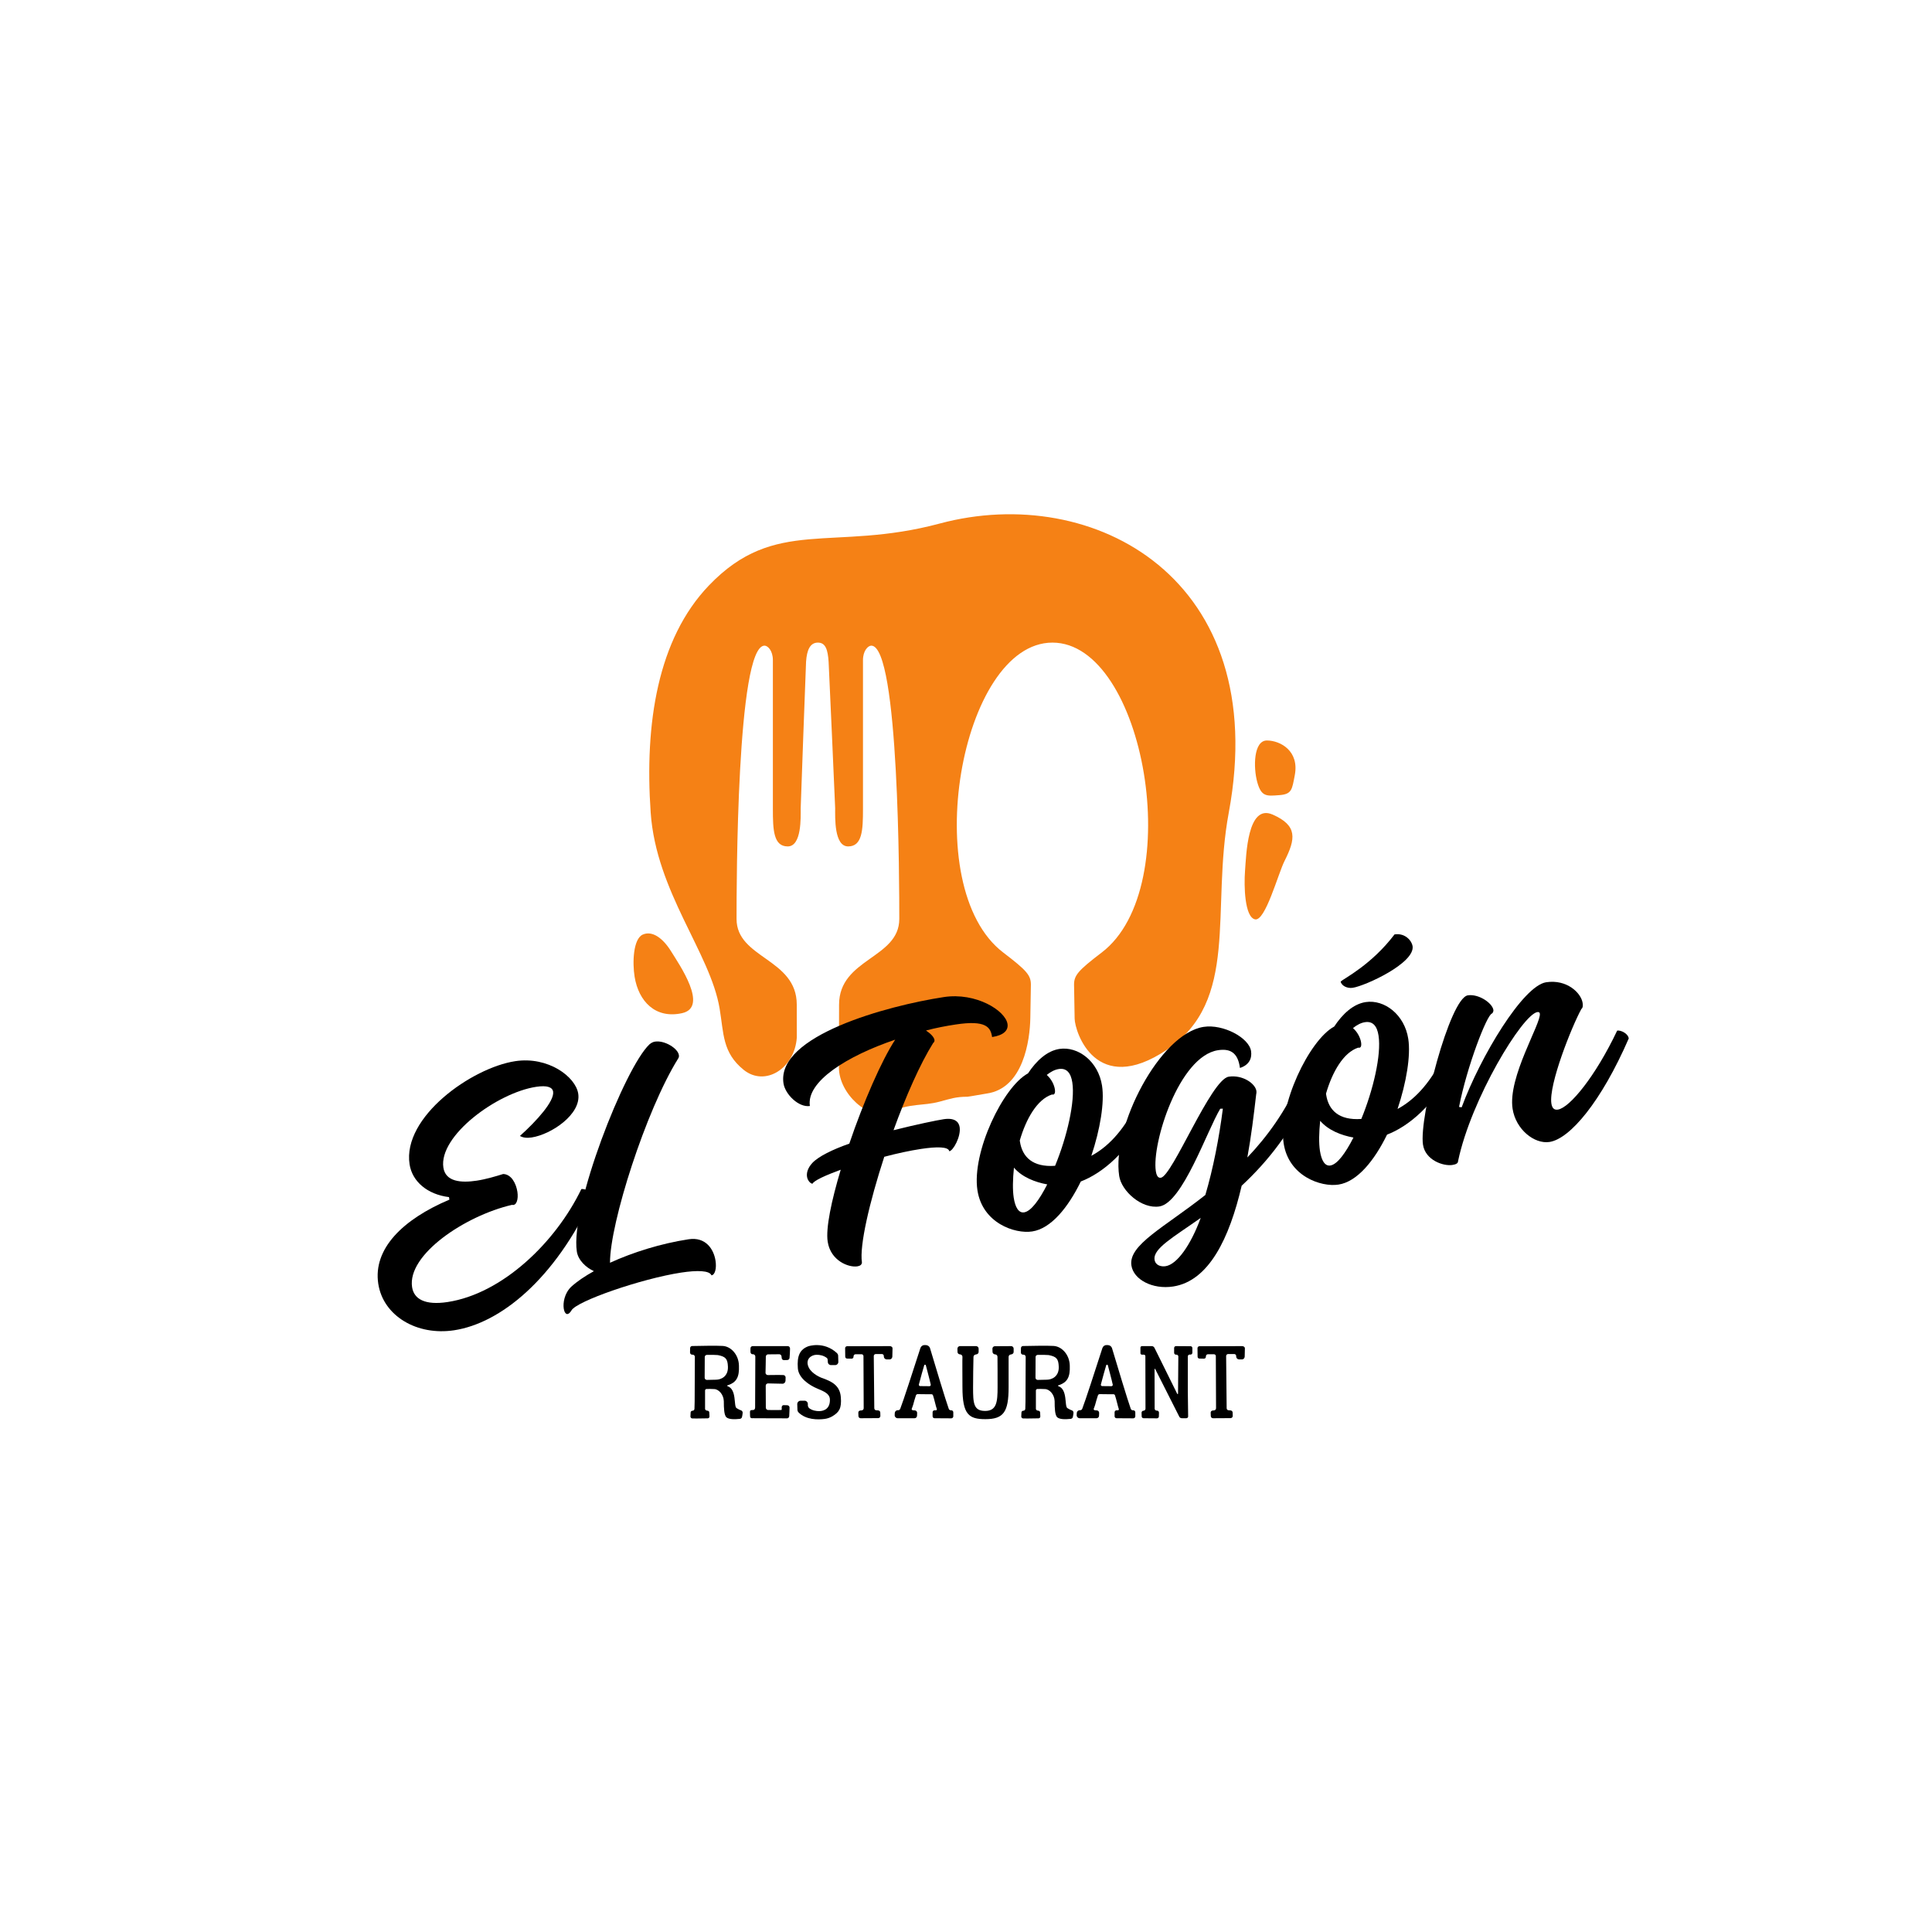 <svg xmlns="http://www.w3.org/2000/svg" xmlns:xlink="http://www.w3.org/1999/xlink" width="500" zoomAndPan="magnify" viewBox="0 0 375 375" height="500" preserveAspectRatio="xMidYMid meet" version="1.0"><defs><g/><clipPath id="852dee7ddf"><path d="M 122.754 99 L 252 99 L 252 217 L 122.754 217 Z M 122.754 99 " clip-rule="nonzero"/></clipPath></defs><g clip-path="url(#852dee7ddf)"><path fill="#f58115" d="M 148.398 125.32 C 142.98 125.32 142.965 172.023 142.965 178.363 C 142.965 186.062 154.652 186.012 154.652 195.004 C 154.652 197.199 154.656 199.312 154.66 201.375 C 154.262 207.395 148.48 211.008 144.336 207.648 C 140.195 204.289 140.496 200.629 139.672 195.73 C 137.855 184.926 127.371 173.137 126.297 157.723 C 125.09 140.422 127.656 124.004 137.605 113.633 C 150.48 100.203 161.594 107.191 182.402 101.617 C 212.328 93.598 246.941 112.355 238.504 157.723 C 234.98 176.66 240.73 194.188 226.477 203.762 C 212.703 213.004 208.629 200.289 208.586 197.707 L 208.473 191.129 C 208.473 189.316 209.238 188.391 213.836 184.887 C 230.5 172.195 222.156 124.73 204.281 124.73 C 186.41 124.727 178.066 172.195 194.73 184.887 C 199.328 188.391 200.094 189.316 200.094 191.133 C 200.059 193.289 200.055 193.316 199.984 197.605 C 199.91 201.895 198.645 211.281 191.48 212.262 C 190.883 212.344 188.391 212.816 187.781 212.875 C 185.512 212.875 184.453 213.277 182.402 213.824 C 179.027 214.727 176.84 214.051 172.703 215.859 C 168.566 217.664 162.84 212.176 162.84 207.273 C 162.844 202.371 162.863 199.344 162.863 195.004 C 162.863 186.012 174.551 186.062 174.551 178.363 C 174.551 172.023 174.535 125.32 169.117 125.32 C 168.496 125.32 167.504 126.277 167.504 128.141 L 167.504 156.973 C 167.512 161.117 167.367 164.289 164.625 164.289 C 161.883 164.289 162.105 158.633 162.105 156.863 C 162.105 156.391 160.859 128.871 160.832 128.438 C 160.676 126.168 160.277 124.73 158.758 124.73 C 157.238 124.727 156.609 126.168 156.457 128.438 C 156.426 128.871 155.414 156.391 155.414 156.863 C 155.414 158.633 155.633 164.289 152.891 164.289 C 150.148 164.289 150.008 161.117 150.016 156.973 L 150.016 128.141 C 150.016 126.277 149.02 125.32 148.398 125.32 Z M 248.32 154.336 C 245.875 154.52 244.836 154.703 244.039 151.832 C 243.242 148.965 243.305 143.707 245.926 143.727 C 248.539 143.746 252.23 145.766 251.312 150.492 C 250.781 153.238 250.766 154.156 248.32 154.336 Z M 243.594 178.445 C 241.586 178 241.43 171.965 241.66 169.027 C 241.891 166.086 242.102 155.965 247 158.102 C 251.895 160.234 251.492 162.828 249.332 167.105 C 248.074 169.586 245.598 178.891 243.594 178.445 Z M 124.773 181.395 C 126.656 180.574 128.734 182.168 130.277 184.68 C 131.824 187.188 137.613 195.492 132.402 196.652 C 127.188 197.809 123.953 194.332 123.18 189.602 C 122.73 186.859 122.891 182.215 124.773 181.395 " fill-opacity="1" fill-rule="evenodd"/></g><g fill="#000000" fill-opacity="1"><g transform="translate(71.755, 256.116)"><g><path d="M 16.406 2.086 C 25.32 0.723 35.879 -7.715 43.332 -23.793 C 43.18 -24.777 41.789 -25.426 41.086 -25.32 C 36.07 -14.926 25.734 -5.016 15.137 -3.395 C 10.715 -2.719 8.586 -3.973 8.23 -6.285 C 7.266 -12.602 18.535 -20.145 27.621 -22.254 C 28.52 -22.031 28.887 -23.379 28.672 -24.785 C 28.426 -26.398 27.504 -28.195 25.914 -28.242 C 24.543 -27.816 22.621 -27.234 20.797 -26.953 C 17.711 -26.484 14.727 -26.742 14.305 -29.48 C 13.363 -35.656 24.727 -44.004 32.305 -45.164 C 34.48 -45.496 35.477 -45.074 35.605 -44.23 C 35.887 -42.406 32.449 -38.578 29.164 -35.633 C 29.723 -35.285 30.527 -35.195 31.438 -35.336 C 35.227 -35.914 41.094 -39.828 40.48 -43.828 C 39.977 -47.125 34.625 -51.121 28.238 -50.141 C 19.816 -48.855 6.336 -39.32 7.742 -30.129 C 8.258 -26.762 11.227 -24.27 15.398 -23.758 L 15.473 -23.266 C 6.434 -19.441 0.625 -13.742 1.668 -6.934 C 2.625 -0.688 9.18 3.191 16.406 2.086 Z M 16.406 2.086 "/></g></g></g><g fill="#000000" fill-opacity="1"><g transform="translate(108.316, 250.522)"><g><path d="M 25.336 -9.98 C 20 -9.164 14.586 -7.473 10.086 -5.422 C 10.062 -13.102 17.055 -35 23.281 -45.004 C 23.457 -45.246 23.496 -45.465 23.453 -45.746 C 23.258 -47.012 20.715 -48.633 18.816 -48.344 C 18.398 -48.277 18.066 -48.082 17.75 -47.82 C 12.973 -43.355 2.328 -16.23 3.648 -7.598 C 3.906 -5.914 5.418 -4.492 6.961 -3.793 C 5.172 -2.801 3.676 -1.785 2.543 -0.75 C 1.23 0.531 0.938 2.371 1.109 3.492 C 1.207 4.125 1.492 4.582 1.844 4.531 C 2.055 4.496 2.312 4.316 2.598 3.84 C 3.543 2.043 16.164 -2.328 23.883 -3.512 C 27.039 -3.992 29.422 -3.926 29.781 -2.977 C 30.484 -3.082 30.793 -4.352 30.566 -5.824 C 30.234 -8 28.703 -10.496 25.336 -9.98 Z M 25.336 -9.98 "/></g></g></g><g fill="#000000" fill-opacity="1"><g transform="translate(140.597, 245.583)"><g/></g></g><g fill="#000000" fill-opacity="1"><g transform="translate(153.439, 243.618)"><g><path d="M 29.754 -50.086 C 18.809 -48.414 -2.781 -42.594 -1.363 -33.332 C -1.043 -31.227 1.582 -28.613 3.758 -28.945 C 3.027 -33.715 11.031 -38.676 20.32 -41.82 C 17.699 -37.828 14.133 -29.672 11.414 -21.641 C 8.141 -20.492 5.402 -19.141 4.23 -17.883 C 3.305 -16.883 3.094 -15.914 3.203 -15.215 C 3.332 -14.371 3.988 -13.824 4.27 -13.867 C 4.605 -14.496 6.754 -15.469 9.746 -16.574 C 7.938 -10.551 6.816 -5.207 7.215 -2.613 C 7.781 1.109 11.289 2.438 12.973 2.18 C 13.535 2.094 13.855 1.832 13.859 1.398 C 13.367 -1.828 15.312 -10.242 18.195 -19.086 C 20.75 -19.766 23.184 -20.281 25.289 -20.605 C 28.375 -21.074 30.676 -21.07 30.816 -20.156 C 31.586 -20.273 33.105 -23.02 32.828 -24.844 C 32.668 -25.898 31.824 -26.703 29.719 -26.379 C 28.387 -26.176 24.418 -25.355 19.992 -24.246 C 22.367 -30.785 25.137 -37.098 27.676 -41.152 C 27.863 -41.324 27.984 -41.484 27.941 -41.766 C 27.855 -42.328 27.176 -43.012 26.297 -43.598 C 28.227 -44.109 30.184 -44.48 32.008 -44.758 C 37.973 -45.672 38.84 -44.223 39.129 -42.328 C 41.445 -42.684 42.301 -43.676 42.117 -44.867 C 41.719 -47.465 36 -51.043 29.754 -50.086 Z M 29.754 -50.086 "/></g></g></g><g fill="#000000" fill-opacity="1"><g transform="translate(188.317, 238.282)"><g><path d="M 34.559 -22.453 C 34.406 -23.434 33.016 -24.086 32.312 -23.977 C 29.566 -18.457 26.492 -15.547 23.508 -13.938 C 25.234 -19.086 26.086 -24.316 25.59 -27.543 C 24.871 -32.246 20.965 -35.238 17.316 -34.684 C 14.93 -34.316 12.852 -32.418 11.219 -29.941 C 6.375 -27.332 0.277 -14.621 1.402 -7.254 C 2.383 -0.867 8.668 1.258 12.035 0.742 C 15.684 0.188 19.008 -3.914 21.469 -8.957 C 25.539 -10.516 30.73 -14.613 34.559 -22.453 Z M 19.82 -28.172 C 20.391 -24.449 18.781 -17.598 16.477 -12 C 12.074 -11.688 10.105 -13.754 9.652 -16.703 L 9.621 -16.914 C 10.844 -21.121 12.996 -24.898 15.867 -25.84 C 16.391 -25.707 16.539 -26.16 16.43 -26.863 C 16.301 -27.703 15.77 -28.844 14.855 -29.637 C 15.625 -30.258 16.422 -30.668 17.195 -30.785 C 18.738 -31.02 19.543 -29.996 19.82 -28.172 Z M 10.465 -2.965 C 9.41 -2.805 8.738 -3.922 8.445 -5.816 C 8.211 -7.359 8.262 -9.379 8.488 -11.641 C 10.062 -9.801 12.582 -8.82 14.949 -8.391 C 13.402 -5.355 11.797 -3.168 10.465 -2.965 Z M 10.465 -2.965 "/></g></g></g><g fill="#000000" fill-opacity="1"><g transform="translate(216.106, 234.03)"><g><path d="M 38.418 -23.043 C 38.27 -24.027 36.875 -24.676 36.172 -24.566 C 33.465 -18.336 29.84 -13.398 26.004 -9.363 C 26.746 -13.43 27.258 -17.602 27.719 -21.621 C 27.766 -21.773 27.793 -22.062 27.762 -22.273 C 27.535 -23.75 25.051 -25.449 22.383 -25.043 C 18.945 -24.516 11.469 -5.777 9.223 -5.434 C 8.801 -5.367 8.41 -5.598 8.238 -6.719 C 7.422 -12.051 12.727 -29.023 20.305 -30.184 C 22.48 -30.516 24.152 -29.91 24.566 -26.742 C 26.348 -27.301 26.938 -28.613 26.723 -30.016 C 26.324 -32.613 21.316 -35.293 17.527 -34.715 C 9.035 -33.414 -0.332 -15.32 1.129 -5.773 C 1.578 -2.828 5.488 0.668 8.926 0.141 C 13.418 -0.543 18.168 -14.559 20.746 -18.832 L 21.25 -18.836 C 20.531 -13.195 19.367 -7.199 17.852 -2.086 C 9.844 4.238 2.887 7.602 3.5 11.602 C 3.918 14.34 7.594 16.289 11.594 15.68 C 18.539 14.617 22.516 6.324 24.902 -3.883 C 29.809 -8.438 34.836 -14.523 38.418 -23.043 Z M 10.129 11.738 C 9.285 11.867 8.168 11.605 7.996 10.484 C 7.664 8.309 11.637 6.121 16.953 2.363 C 15.027 7.613 12.371 11.395 10.129 11.738 Z M 10.129 11.738 "/></g></g></g><g fill="#000000" fill-opacity="1"><g transform="translate(247.755, 229.188)"><g><path d="M 14.809 -37.457 C 17.266 -37.836 26.93 -42.258 26.426 -45.555 C 26.277 -46.539 25.027 -48.145 22.922 -47.82 C 18.5 -41.973 13.164 -39.289 12.469 -38.68 C 12.586 -37.906 13.688 -37.285 14.809 -37.457 Z M 34.559 -22.453 C 34.406 -23.434 33.016 -24.086 32.312 -23.977 C 29.566 -18.457 26.492 -15.547 23.508 -13.938 C 25.234 -19.086 26.086 -24.316 25.59 -27.543 C 24.871 -32.246 20.965 -35.238 17.316 -34.684 C 14.93 -34.316 12.852 -32.418 11.219 -29.941 C 6.375 -27.332 0.277 -14.621 1.402 -7.254 C 2.383 -0.867 8.668 1.258 12.035 0.742 C 15.684 0.188 19.008 -3.914 21.469 -8.957 C 25.539 -10.516 30.73 -14.613 34.559 -22.453 Z M 19.82 -28.172 C 20.391 -24.449 18.781 -17.598 16.477 -12 C 12.074 -11.688 10.105 -13.754 9.652 -16.703 L 9.621 -16.914 C 10.844 -21.121 12.996 -24.898 15.867 -25.84 C 16.391 -25.707 16.539 -26.16 16.43 -26.863 C 16.301 -27.703 15.77 -28.844 14.855 -29.637 C 15.625 -30.258 16.422 -30.668 17.195 -30.785 C 18.738 -31.02 19.543 -29.996 19.82 -28.172 Z M 10.465 -2.965 C 9.41 -2.805 8.738 -3.922 8.445 -5.816 C 8.211 -7.359 8.262 -9.379 8.488 -11.641 C 10.062 -9.801 12.582 -8.82 14.949 -8.391 C 13.402 -5.355 11.797 -3.168 10.465 -2.965 Z M 10.465 -2.965 "/></g></g></g><g fill="#000000" fill-opacity="1"><g transform="translate(275.545, 224.936)"><g><path d="M 6.359 1.184 C 7.059 1.074 7.457 0.871 7.465 0.438 C 9.996 -11.656 19.984 -28.051 22.859 -28.492 C 23.141 -28.535 23.305 -28.414 23.336 -28.203 C 23.625 -26.309 17.102 -15.902 18.047 -9.727 C 18.66 -5.727 22.262 -2.832 25.211 -3.281 C 29.211 -3.895 35.281 -11.145 40.594 -23.375 C 40.441 -24.359 39.051 -25.008 38.348 -24.898 C 34.168 -16.074 29.148 -9.918 26.836 -9.562 C 26.133 -9.457 25.719 -9.824 25.578 -10.738 C 25.02 -14.387 29.535 -25.707 31.391 -29.078 C 31.707 -29.344 31.715 -29.773 31.641 -30.266 C 31.34 -32.23 28.562 -34.895 24.562 -34.281 C 20.07 -33.594 11.82 -19.906 8.164 -10.012 L 7.652 -10.078 C 9.18 -17.922 13.086 -28.074 14.066 -28.223 C 14.258 -28.395 14.355 -28.699 14.32 -28.91 C 14.117 -30.242 11.469 -32.062 9.363 -31.742 C 5.855 -31.203 -0.148 -8.02 0.656 -2.758 C 1.117 0.262 4.602 1.449 6.359 1.184 Z M 6.359 1.184 "/></g></g></g><g fill="#000000" fill-opacity="1"><g transform="translate(133.133, 275.278)"><g><path d="M 1.32 -1.461 C 1.078 -1.461 0.918 -1.301 0.918 -1.121 L 0.879 -0.34 C 0.879 -0.141 1.039 0.039 1.238 0.039 C 1.84 0.059 1.84 0.059 4.219 0.02 C 4.438 0.02 4.598 -0.16 4.578 -0.359 L 4.539 -1.121 C 4.539 -1.301 4.379 -1.461 4.199 -1.461 C 3.879 -1.48 3.719 -1.641 3.719 -1.84 L 3.719 -5.379 C 3.719 -5.539 3.859 -5.68 4.02 -5.68 C 4.398 -5.68 5.078 -5.699 5.457 -5.66 C 6.359 -5.66 7.316 -4.617 7.359 -3.32 C 7.359 -1.898 7.418 -0.641 7.84 -0.199 C 8.316 0.238 9.418 0.238 10.496 0.121 C 10.719 0.078 10.879 -0.078 10.898 -0.281 C 10.938 -0.52 10.996 -0.68 11.016 -1.02 C 11.039 -1.258 10.898 -1.48 10.676 -1.539 C 10.457 -1.621 10.238 -1.699 9.836 -1.961 C 9.219 -2.359 9.938 -5.598 8.059 -6.238 C 7.996 -6.258 7.996 -6.359 8.059 -6.379 C 9.879 -6.938 10.379 -8.059 10.297 -10.199 C 10.258 -12.355 8.719 -13.977 7.098 -14.035 C 6 -14.117 2.418 -14.035 1.219 -14.016 C 1 -14.016 0.82 -13.836 0.82 -13.617 L 0.801 -12.758 C 0.801 -12.535 0.98 -12.336 1.219 -12.336 L 1.32 -12.336 C 1.539 -12.336 1.738 -12.156 1.738 -11.918 C 1.719 -10.477 1.719 -5.68 1.699 -3.199 C 1.699 -2.938 1.68 -2.238 1.66 -1.82 C 1.66 -1.621 1.5 -1.48 1.32 -1.461 Z M 5.84 -7.477 C 5.379 -7.477 4.578 -7.457 4.078 -7.438 C 3.84 -7.438 3.641 -7.617 3.641 -7.859 L 3.66 -11.898 C 3.66 -12.117 3.859 -12.297 4.078 -12.297 C 4.738 -12.316 5.938 -12.297 6.199 -12.258 C 7.699 -11.957 8.098 -11.559 8.156 -10.016 C 8.238 -8.117 6.84 -7.477 5.84 -7.477 Z M 5.84 -7.477 "/></g></g></g><g fill="#000000" fill-opacity="1"><g transform="translate(144.568, 275.278)"><g><path d="M 8.238 -11.297 C 8.457 -11.297 8.637 -11.457 8.68 -11.676 C 8.738 -12.176 8.758 -12.855 8.777 -13.516 C 8.777 -13.777 8.598 -13.996 8.34 -13.996 C 6.199 -13.977 3.418 -14.016 1.52 -13.996 C 1.301 -13.996 1.102 -13.816 1.102 -13.598 C 1.078 -13.355 1.102 -13.059 1.102 -12.816 C 1.121 -12.578 1.32 -12.398 1.539 -12.418 C 1.801 -12.457 2.039 -12.238 2.039 -11.977 C 2.039 -8.719 2.02 -5.258 2 -2.078 C 2 -1.82 1.859 -1.578 1.598 -1.598 C 1.578 -1.598 1.379 -1.578 1.359 -1.578 C 1.078 -1.578 1 -1.461 1 -1.18 C 1 -0.961 1 -0.641 1.02 -0.418 C 1.02 -0.16 1.141 0 1.379 0 C 1.539 0 1.801 -0.02 1.918 0 C 3.66 0.02 6.438 0 8.199 0.02 C 8.418 0.02 8.598 -0.16 8.617 -0.379 C 8.656 -1.102 8.68 -1.621 8.68 -2.078 C 8.68 -2.32 8.477 -2.52 8.238 -2.52 C 7.996 -2.539 7.777 -2.539 7.52 -2.539 C 7.277 -2.539 7.16 -2.301 7.16 -2.121 C 7.16 -1.859 7.199 -1.598 7.078 -1.598 C 6.598 -1.578 5.277 -1.578 4.5 -1.598 C 4.258 -1.621 4.078 -1.82 4.078 -2.059 C 4.078 -3.617 4.059 -4.777 4.059 -6.32 C 4.059 -6.559 4.258 -6.758 4.5 -6.758 C 5.18 -6.758 6.539 -6.719 7.297 -6.699 C 7.598 -6.68 7.859 -6.918 7.898 -7.238 C 7.918 -7.457 7.918 -7.719 7.918 -7.938 C 7.898 -8.18 7.719 -8.359 7.5 -8.379 C 6.539 -8.418 5.32 -8.379 4.48 -8.379 C 4.219 -8.379 4.02 -8.578 4.02 -8.816 C 4.039 -9.719 4.078 -11.098 4.078 -11.957 C 4.078 -12.195 4.277 -12.398 4.52 -12.398 C 5.18 -12.398 6.078 -12.418 6.68 -12.418 C 6.898 -12.418 7.078 -12.258 7.117 -12.059 L 7.16 -11.695 C 7.16 -11.457 7.359 -11.277 7.598 -11.277 C 7.816 -11.277 8.039 -11.297 8.238 -11.297 Z M 8.238 -11.297 "/></g></g></g><g fill="#000000" fill-opacity="1"><g transform="translate(154.144, 275.278)"><g><path d="M 9.059 -4.098 C 8.879 -6.5 7.078 -7.18 5.578 -7.758 C 5.238 -7.84 3.461 -8.578 2.84 -9.836 C 2.059 -11.457 3.34 -12.316 4.359 -12.316 C 4.98 -12.316 5.66 -12.195 6.297 -11.738 C 6.418 -11.656 6.5 -11.516 6.5 -11.355 L 6.539 -10.918 C 6.539 -10.578 6.816 -10.316 7.137 -10.316 L 7.938 -10.316 C 8.297 -10.297 8.578 -10.598 8.578 -10.938 L 8.539 -12.176 C 8.52 -12.355 8.438 -12.516 8.316 -12.637 C 5.719 -15.035 2.719 -13.957 2.719 -13.957 C 1.141 -13.355 0.52 -12.156 0.719 -9.656 C 0.879 -7.797 2.898 -6.418 4.539 -5.738 C 5.82 -5.199 6.898 -4.758 6.938 -3.66 C 7 -1.898 5.859 -1.379 4.84 -1.379 C 4.258 -1.379 3.539 -1.5 2.961 -1.918 C 2.781 -2.059 2.68 -2.258 2.66 -2.461 L 2.66 -2.801 C 2.641 -3.141 2.34 -3.418 2 -3.398 L 1.238 -3.398 C 0.879 -3.379 0.602 -3.098 0.602 -2.738 L 0.641 -1.559 C 0.66 -1.398 0.738 -1.238 0.859 -1.121 C 2.32 0.34 4.641 0.301 5.879 0.141 C 6.418 0.078 6.938 -0.102 7.418 -0.379 C 8.738 -1.18 9.238 -1.918 9.059 -4.098 Z M 9.059 -4.098 "/></g></g></g><g fill="#000000" fill-opacity="1"><g transform="translate(163.841, 275.278)"><g><path d="M 5.758 -12.078 C 5.758 -12.297 5.938 -12.457 6.137 -12.457 L 7.34 -12.457 C 7.52 -12.457 7.68 -12.316 7.699 -12.156 L 7.719 -11.898 C 7.758 -11.637 7.977 -11.438 8.238 -11.418 L 8.797 -11.418 C 9.098 -11.398 9.336 -11.637 9.359 -11.938 L 9.398 -13.516 C 9.418 -13.816 9.156 -13.996 8.859 -13.996 L 0.578 -13.977 C 0.379 -13.977 0.199 -13.816 0.199 -13.598 L 0.219 -11.957 C 0.219 -11.738 0.379 -11.578 0.578 -11.578 L 1.441 -11.559 C 1.641 -11.559 1.82 -11.695 1.82 -11.898 L 1.84 -12.078 C 1.859 -12.258 2.02 -12.418 2.219 -12.418 L 3.398 -12.418 C 3.598 -12.418 3.758 -12.258 3.758 -12.035 L 3.801 -1.941 C 3.801 -1.719 3.617 -1.52 3.398 -1.52 L 3.16 -1.5 C 2.918 -1.48 2.738 -1.301 2.758 -1.059 L 2.781 -0.398 C 2.801 -0.18 2.98 0 3.199 0 L 6.617 -0.02 C 6.84 -0.02 7.039 -0.199 7.039 -0.441 L 7.02 -1.102 C 7.02 -1.32 6.84 -1.5 6.617 -1.52 L 6.258 -1.539 C 6.039 -1.539 5.859 -1.719 5.859 -1.941 Z M 5.758 -12.078 "/></g></g></g><g fill="#000000" fill-opacity="1"><g transform="translate(173.457, 275.278)"><g><path d="M 11.195 -1.539 L 11.078 -1.539 C 10.898 -1.559 10.758 -1.66 10.699 -1.82 C 10.137 -3.359 7.977 -10.516 7.059 -13.598 C 6.957 -13.938 6.637 -14.176 6.277 -14.195 L 6 -14.195 C 5.637 -14.215 5.32 -13.977 5.199 -13.637 C 3.879 -9.559 1.84 -3.238 1.281 -1.84 C 1.219 -1.68 1.078 -1.559 0.898 -1.559 L 0.762 -1.559 C 0.461 -1.539 0.238 -1.301 0.219 -1.02 L 0.199 -0.578 C 0.199 -0.262 0.461 0 0.781 0 L 4.059 0 C 4.32 0 4.539 -0.219 4.539 -0.48 L 4.559 -1.039 C 4.559 -1.301 4.359 -1.52 4.098 -1.52 L 3.758 -1.539 C 3.641 -1.539 3.461 -1.68 3.5 -1.801 C 3.578 -2.039 3.719 -2.359 3.777 -2.578 C 3.961 -3.258 4.098 -3.758 4.32 -4.418 C 4.359 -4.578 4.52 -4.68 4.68 -4.68 C 5.379 -4.68 6.438 -4.641 7.199 -4.66 C 7.438 -4.68 7.598 -4.598 7.637 -4.438 C 7.918 -3.617 8.18 -2.32 8.379 -1.781 C 8.418 -1.66 8.34 -1.559 8.219 -1.539 L 7.938 -1.539 C 7.719 -1.539 7.559 -1.359 7.559 -1.16 L 7.559 -0.379 C 7.559 -0.16 7.738 0 7.938 0 L 11.176 0.02 C 11.398 0.02 11.578 -0.16 11.578 -0.359 L 11.578 -1.141 C 11.578 -1.359 11.418 -1.539 11.195 -1.539 Z M 6.938 -6.219 C 6.457 -6.219 5.617 -6.238 5.141 -6.238 C 4.98 -6.238 4.859 -6.398 4.898 -6.559 C 5.16 -7.637 5.82 -9.898 5.938 -10.297 C 5.938 -10.336 5.977 -10.379 6.02 -10.379 L 6.16 -10.379 C 6.199 -10.379 6.238 -10.336 6.238 -10.316 C 6.32 -9.957 6.957 -7.656 7.199 -6.539 C 7.238 -6.379 7.117 -6.219 6.938 -6.219 Z M 6.938 -6.219 "/></g></g></g><g fill="#000000" fill-opacity="1"><g transform="translate(185.232, 275.278)"><g><path d="M 11.039 -13.996 L 7.879 -13.977 L 7.816 -13.977 C 7.559 -13.938 7.379 -13.715 7.398 -13.457 L 7.418 -12.855 C 7.438 -12.617 7.637 -12.418 7.879 -12.398 C 8.18 -12.398 8.379 -12.176 8.379 -11.918 C 8.398 -10.699 8.398 -8.02 8.398 -6.02 C 8.398 -3.199 8.238 -1.418 5.977 -1.418 C 3.719 -1.418 3.641 -2.961 3.641 -5.957 C 3.641 -7.359 3.68 -10.699 3.719 -11.898 C 3.719 -12.156 3.918 -12.355 4.277 -12.398 C 4.52 -12.418 4.719 -12.617 4.719 -12.875 L 4.719 -13.516 C 4.719 -13.777 4.5 -13.996 4.219 -13.996 L 1.039 -13.996 C 0.781 -13.957 0.602 -13.738 0.602 -13.477 L 0.621 -12.855 C 0.621 -12.617 0.82 -12.418 1.078 -12.398 C 1.379 -12.398 1.578 -12.176 1.578 -11.918 C 1.539 -11.637 1.578 -7.477 1.578 -6.039 C 1.578 -0.719 2.82 0.18 6.02 0.18 C 9.559 0.18 10.539 -1.199 10.539 -6.02 L 10.539 -11.898 C 10.539 -12.156 10.719 -12.355 10.977 -12.375 C 11.336 -12.418 11.516 -12.617 11.516 -12.875 L 11.516 -13.516 C 11.516 -13.777 11.297 -13.996 11.039 -13.996 Z M 11.039 -13.996 "/></g></g></g><g fill="#000000" fill-opacity="1"><g transform="translate(197.347, 275.278)"><g><path d="M 1.32 -1.461 C 1.078 -1.461 0.918 -1.301 0.918 -1.121 L 0.879 -0.34 C 0.879 -0.141 1.039 0.039 1.238 0.039 C 1.84 0.059 1.84 0.059 4.219 0.02 C 4.438 0.02 4.598 -0.16 4.578 -0.359 L 4.539 -1.121 C 4.539 -1.301 4.379 -1.461 4.199 -1.461 C 3.879 -1.48 3.719 -1.641 3.719 -1.84 L 3.719 -5.379 C 3.719 -5.539 3.859 -5.68 4.02 -5.68 C 4.398 -5.68 5.078 -5.699 5.457 -5.66 C 6.359 -5.66 7.316 -4.617 7.359 -3.32 C 7.359 -1.898 7.418 -0.641 7.84 -0.199 C 8.316 0.238 9.418 0.238 10.496 0.121 C 10.719 0.078 10.879 -0.078 10.898 -0.281 C 10.938 -0.52 10.996 -0.68 11.016 -1.02 C 11.039 -1.258 10.898 -1.48 10.676 -1.539 C 10.457 -1.621 10.238 -1.699 9.836 -1.961 C 9.219 -2.359 9.938 -5.598 8.059 -6.238 C 7.996 -6.258 7.996 -6.359 8.059 -6.379 C 9.879 -6.938 10.379 -8.059 10.297 -10.199 C 10.258 -12.355 8.719 -13.977 7.098 -14.035 C 6 -14.117 2.418 -14.035 1.219 -14.016 C 1 -14.016 0.82 -13.836 0.82 -13.617 L 0.801 -12.758 C 0.801 -12.535 0.98 -12.336 1.219 -12.336 L 1.32 -12.336 C 1.539 -12.336 1.738 -12.156 1.738 -11.918 C 1.719 -10.477 1.719 -5.68 1.699 -3.199 C 1.699 -2.938 1.68 -2.238 1.66 -1.82 C 1.66 -1.621 1.5 -1.48 1.32 -1.461 Z M 5.84 -7.477 C 5.379 -7.477 4.578 -7.457 4.078 -7.438 C 3.84 -7.438 3.641 -7.617 3.641 -7.859 L 3.66 -11.898 C 3.66 -12.117 3.859 -12.297 4.078 -12.297 C 4.738 -12.316 5.938 -12.297 6.199 -12.258 C 7.699 -11.957 8.098 -11.559 8.156 -10.016 C 8.238 -8.117 6.84 -7.477 5.84 -7.477 Z M 5.84 -7.477 "/></g></g></g><g fill="#000000" fill-opacity="1"><g transform="translate(208.783, 275.278)"><g><path d="M 11.195 -1.539 L 11.078 -1.539 C 10.898 -1.559 10.758 -1.66 10.699 -1.82 C 10.137 -3.359 7.977 -10.516 7.059 -13.598 C 6.957 -13.938 6.637 -14.176 6.277 -14.195 L 6 -14.195 C 5.637 -14.215 5.32 -13.977 5.199 -13.637 C 3.879 -9.559 1.84 -3.238 1.281 -1.84 C 1.219 -1.68 1.078 -1.559 0.898 -1.559 L 0.762 -1.559 C 0.461 -1.539 0.238 -1.301 0.219 -1.02 L 0.199 -0.578 C 0.199 -0.262 0.461 0 0.781 0 L 4.059 0 C 4.32 0 4.539 -0.219 4.539 -0.48 L 4.559 -1.039 C 4.559 -1.301 4.359 -1.52 4.098 -1.52 L 3.758 -1.539 C 3.641 -1.539 3.461 -1.68 3.5 -1.801 C 3.578 -2.039 3.719 -2.359 3.777 -2.578 C 3.961 -3.258 4.098 -3.758 4.32 -4.418 C 4.359 -4.578 4.52 -4.68 4.68 -4.68 C 5.379 -4.68 6.438 -4.641 7.199 -4.66 C 7.438 -4.68 7.598 -4.598 7.637 -4.438 C 7.918 -3.617 8.18 -2.32 8.379 -1.781 C 8.418 -1.66 8.34 -1.559 8.219 -1.539 L 7.938 -1.539 C 7.719 -1.539 7.559 -1.359 7.559 -1.16 L 7.559 -0.379 C 7.559 -0.16 7.738 0 7.938 0 L 11.176 0.02 C 11.398 0.02 11.578 -0.16 11.578 -0.359 L 11.578 -1.141 C 11.578 -1.359 11.418 -1.539 11.195 -1.539 Z M 6.938 -6.219 C 6.457 -6.219 5.617 -6.238 5.141 -6.238 C 4.98 -6.238 4.859 -6.398 4.898 -6.559 C 5.16 -7.637 5.82 -9.898 5.938 -10.297 C 5.938 -10.336 5.977 -10.379 6.02 -10.379 L 6.16 -10.379 C 6.199 -10.379 6.238 -10.336 6.238 -10.316 C 6.32 -9.957 6.957 -7.656 7.199 -6.539 C 7.238 -6.379 7.117 -6.219 6.938 -6.219 Z M 6.938 -6.219 "/></g></g></g><g fill="#000000" fill-opacity="1"><g transform="translate(220.558, 275.278)"><g><path d="M 8.098 -4.777 C 8.098 -4.68 7.977 -4.66 7.938 -4.738 L 3.52 -13.676 C 3.398 -13.875 3.199 -14.016 2.98 -13.996 L 1.102 -13.996 C 0.941 -13.996 0.801 -13.875 0.801 -13.715 L 0.801 -12.617 C 0.801 -12.457 0.941 -12.336 1.102 -12.336 L 1.461 -12.336 C 1.621 -12.336 1.758 -12.219 1.758 -12.059 L 1.781 -1.84 C 1.781 -1.641 1.598 -1.461 1.398 -1.461 C 1.18 -1.461 1.02 -1.281 1.02 -1.078 L 1.039 -0.379 C 1.039 -0.16 1.199 0 1.418 0 L 4 0.02 C 4.219 0.02 4.379 -0.141 4.379 -0.359 L 4.398 -1.078 C 4.398 -1.301 4.238 -1.48 4.02 -1.48 L 3.938 -1.48 C 3.738 -1.48 3.559 -1.66 3.559 -1.859 L 3.539 -9.539 C 3.539 -9.598 3.617 -9.617 3.66 -9.559 L 8.34 -0.301 C 8.438 -0.102 8.637 0 8.859 0 L 9.699 0 C 9.898 0 10.078 -0.16 10.059 -0.359 L 9.996 -5.277 L 9.996 -11.996 C 9.996 -12.195 10.137 -12.336 10.336 -12.355 L 10.539 -12.355 C 10.719 -12.355 10.879 -12.516 10.879 -12.719 L 10.879 -13.637 C 10.879 -13.816 10.719 -13.977 10.539 -13.977 L 7.699 -13.996 C 7.5 -13.996 7.34 -13.836 7.34 -13.637 L 7.34 -12.695 C 7.34 -12.496 7.5 -12.336 7.699 -12.336 L 7.797 -12.336 C 7.996 -12.336 8.156 -12.176 8.156 -11.977 Z M 8.098 -4.777 "/></g></g></g><g fill="#000000" fill-opacity="1"><g transform="translate(232.234, 275.278)"><g><path d="M 5.758 -12.078 C 5.758 -12.297 5.938 -12.457 6.137 -12.457 L 7.34 -12.457 C 7.52 -12.457 7.68 -12.316 7.699 -12.156 L 7.719 -11.898 C 7.758 -11.637 7.977 -11.438 8.238 -11.418 L 8.797 -11.418 C 9.098 -11.398 9.336 -11.637 9.359 -11.938 L 9.398 -13.516 C 9.418 -13.816 9.156 -13.996 8.859 -13.996 L 0.578 -13.977 C 0.379 -13.977 0.199 -13.816 0.199 -13.598 L 0.219 -11.957 C 0.219 -11.738 0.379 -11.578 0.578 -11.578 L 1.441 -11.559 C 1.641 -11.559 1.82 -11.695 1.82 -11.898 L 1.84 -12.078 C 1.859 -12.258 2.02 -12.418 2.219 -12.418 L 3.398 -12.418 C 3.598 -12.418 3.758 -12.258 3.758 -12.035 L 3.801 -1.941 C 3.801 -1.719 3.617 -1.52 3.398 -1.52 L 3.16 -1.5 C 2.918 -1.48 2.738 -1.301 2.758 -1.059 L 2.781 -0.398 C 2.801 -0.18 2.98 0 3.199 0 L 6.617 -0.02 C 6.84 -0.02 7.039 -0.199 7.039 -0.441 L 7.02 -1.102 C 7.02 -1.32 6.84 -1.5 6.617 -1.52 L 6.258 -1.539 C 6.039 -1.539 5.859 -1.719 5.859 -1.941 Z M 5.758 -12.078 "/></g></g></g></svg>